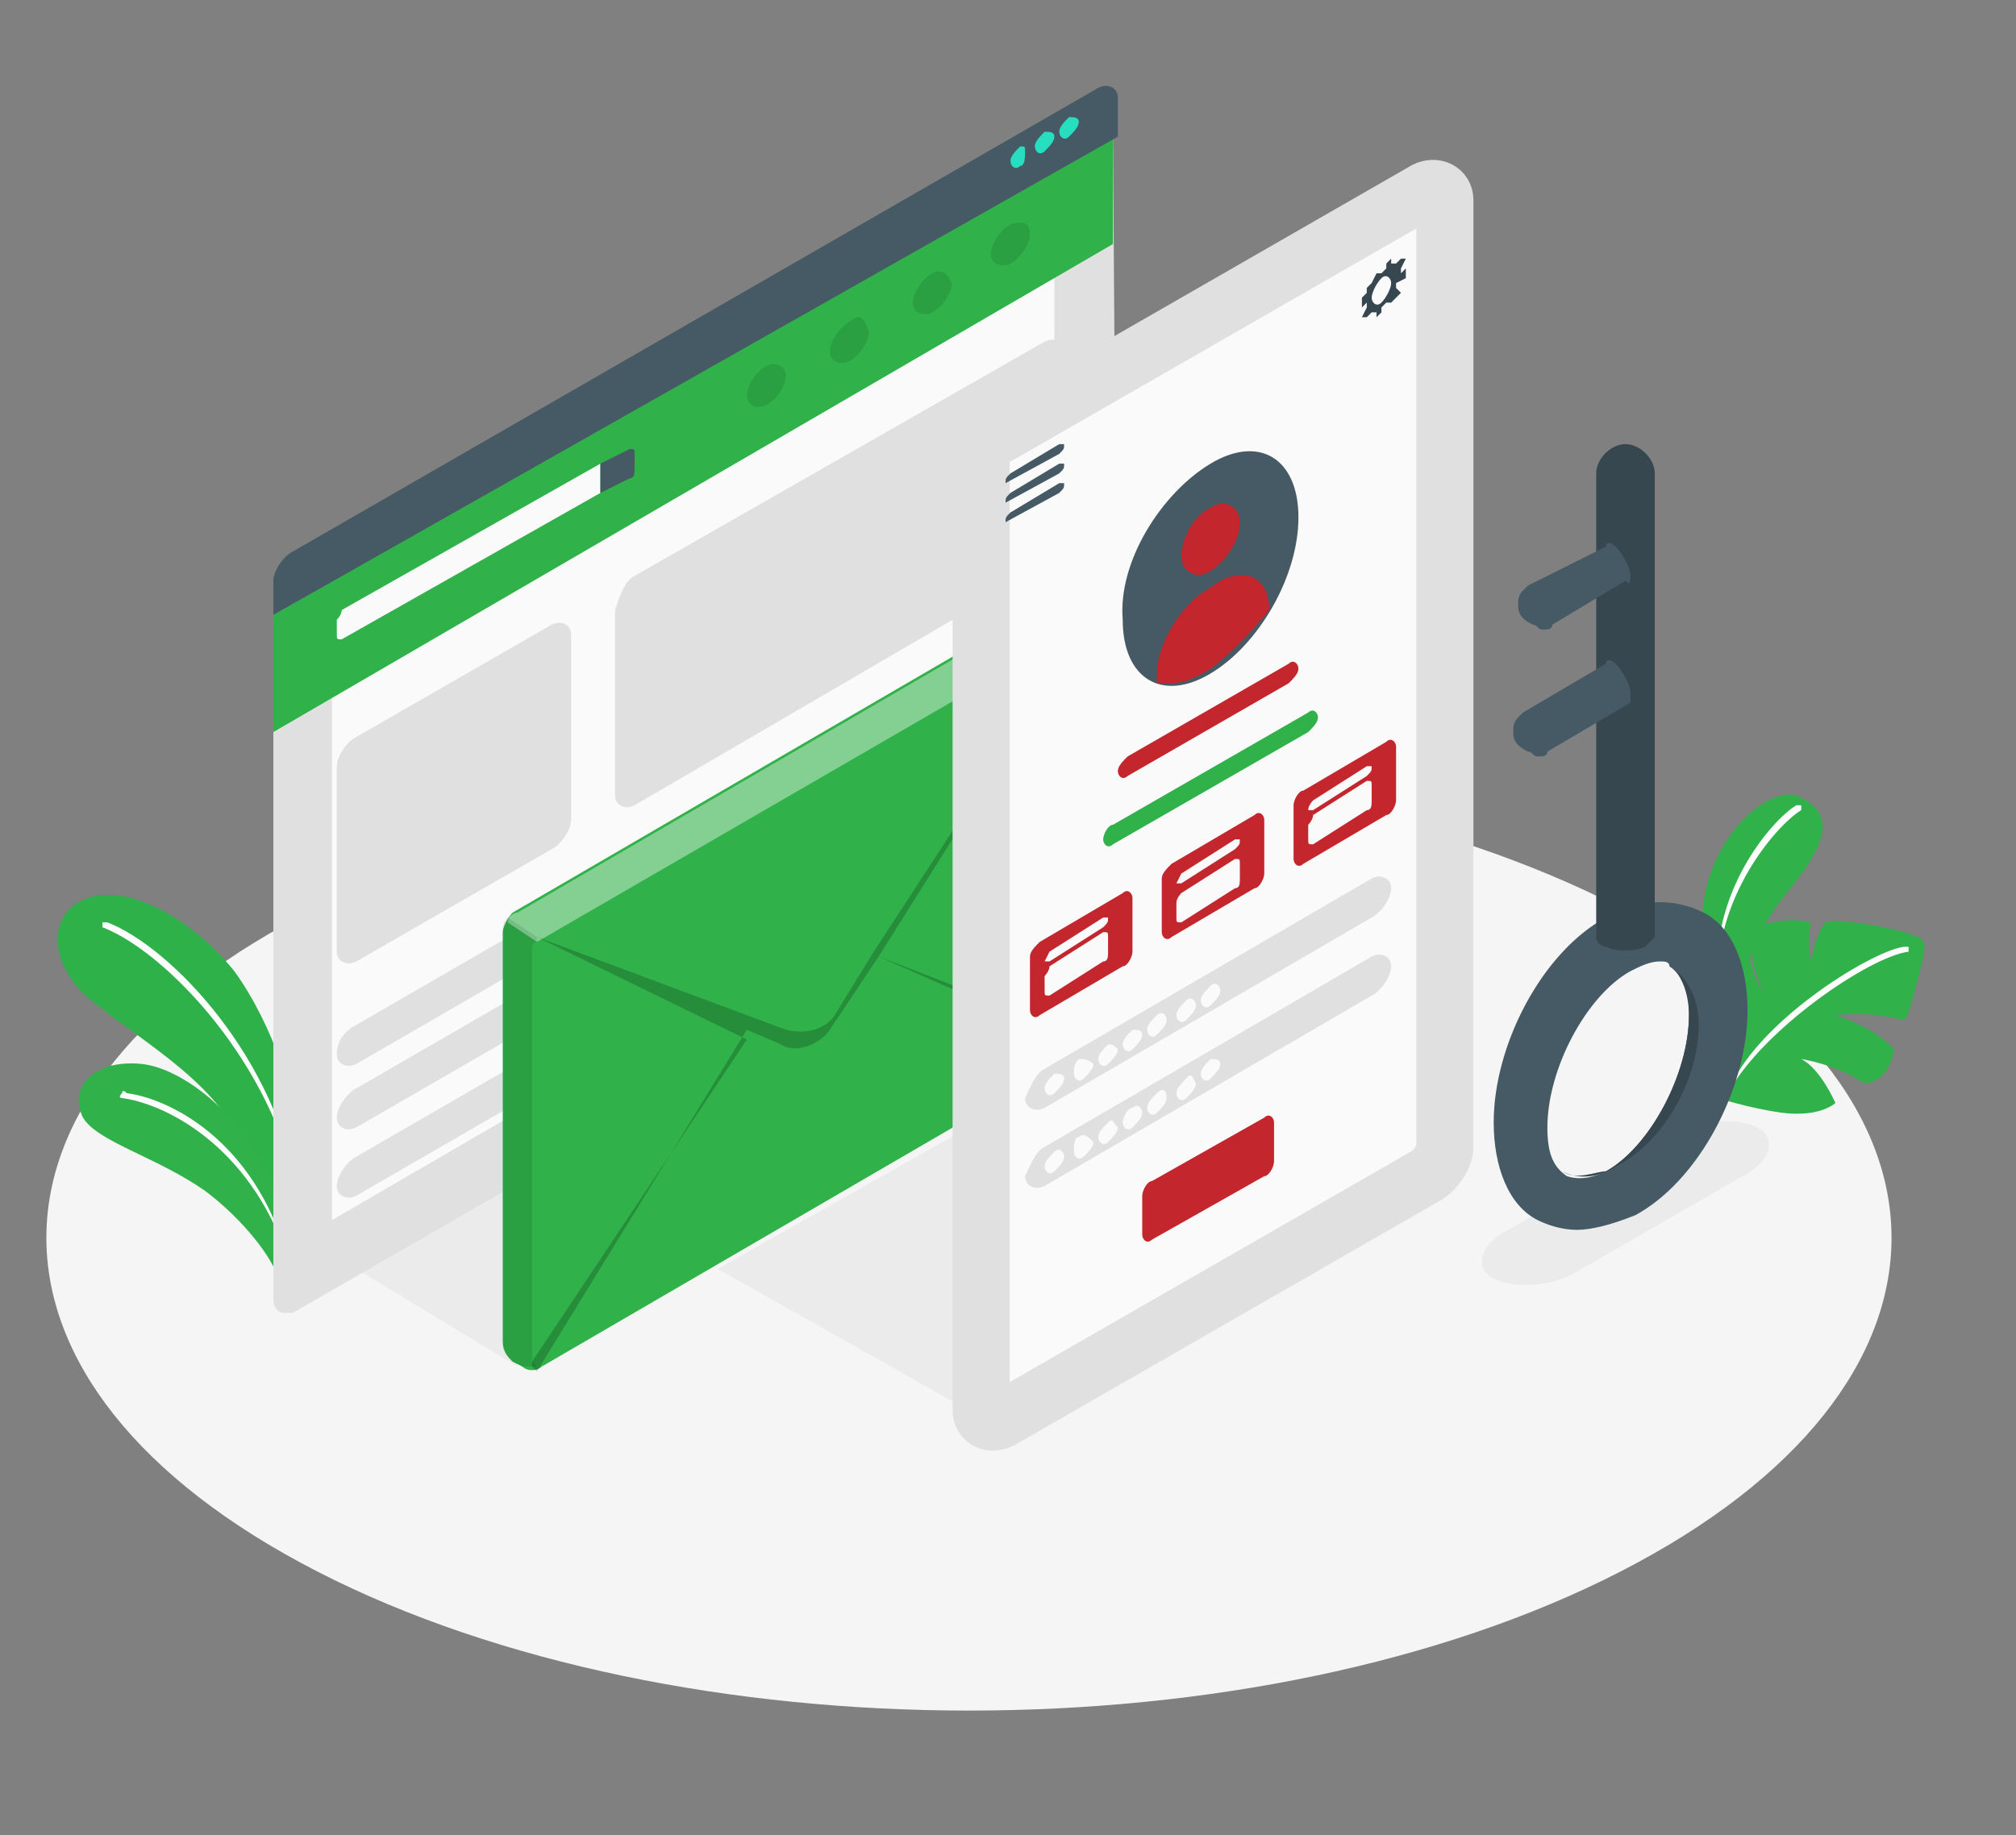 <?xml version="1.0" encoding="utf-8"?>
<!-- Generator: Adobe Illustrator 19.0.0, SVG Export Plug-In . SVG Version: 6.00 Build 0)  -->
<svg version="1.1" id="Layer_1" xmlns="http://www.w3.org/2000/svg" xmlns:xlink="http://www.w3.org/1999/xlink" x="0px" y="0px"
	 viewBox="0 0 41.3 37.6" style="enable-background:new 0 0 41.3 37.6;" xml:space="preserve">
<rect x="0" y="0" width="41.3" height="37.6" fill="#808080" stroke="none"/>
<style type="text/css">
	.st0{fill:#30B14A;}
	.st1{fill:#F5F5F5;}
	.st2{fill:#EBEBEB;}
	.st3{opacity:0.1;fill:#30B14A;}
	.st4{fill:#FFFFFF;}
	.st5{fill:#FAFAFA;}
	.st6{fill:#E0E0E0;}
	.st7{fill:#455A64;}
	.st8{fill:#27DEBF;}
	.st9{opacity:0.1;}
	.st10{opacity:0.4;fill:#FFFFFF;}
	.st11{opacity:0.2;}
	.st12{fill:#FAFAFA;stroke:#E0E0E0;stroke-width:1.17;stroke-miterlimit:10;}
	.st13{fill:#37474F;}
	.st14{fill:#C3262C;}
</style>
<path id="XMLID_6607_" class="st0" d="M107.6-9.2h-1.4c-0.8,0-1.5-0.7-1.5-1.5v-1.4c0-0.8,0.7-1.5,1.5-1.5h1.4
	c0.8,0,1.5,0.7,1.5,1.5v1.4C109.1-9.8,108.4-9.2,107.6-9.2z"/>
<g id="XMLID_4741_">
	<path id="Floor_15_" class="st1" d="M6.5,32.2c7.4,3.8,19.3,3.8,26.7,0c7.4-3.8,7.4-9.9,0-13.6c-7.4-3.8-19.3-3.8-26.7,0
		C-0.9,22.3-0.9,28.4,6.5,32.2z"/>
	<path id="Shadow_6_" class="st2" d="M30.6,26.2c0.4,0.2,1.2,0.2,1.8-0.2l3.3-1.9c0.6-0.3,0.7-0.8,0.3-1c-0.4-0.2-1.2-0.2-1.8,0.2
		l-3.3,1.9C30.3,25.5,30.2,26,30.6,26.2z"/>
	<polygon id="Shadow_5_" class="st2" points="10.6,28 7.3,26 10.6,24.1 	"/>
	<polygon id="Shadow_4_" class="st2" points="20.2,29.1 14.7,26 20.2,22.9 	"/>
	<g id="XMLID_10466_">
		<path id="XMLID_10468_" class="st0" d="M6.1,23.4c0-0.8-0.5-2.4-1.3-3.5c-0.8-1-2.1-1.8-3-1.5C0.9,18.7,1,19.9,2,20.6
			c1,0.8,2.6,1.7,3,3l0.9,1.6L6.1,23.4z"/>
		<path id="XMLID_10467_" class="st3" d="M6.1,23.4c0-0.8-0.5-2.4-1.3-3.5c-0.8-1-2.1-1.8-3-1.5C0.9,18.7,1,19.9,2,20.6
			c1,0.8,2.6,1.7,3,3l0.9,1.6L6.1,23.4z"/>
	</g>
	<g id="XMLID_10464_">
		<path id="XMLID_10465_" class="st4" d="M6.1,24.5C6.1,24.5,6.1,24.5,6.1,24.5c-0.5-2.7-2.7-5-4-5.5c0,0,0,0,0-0.1c0,0,0,0,0.1,0
			C3.5,19.4,5.7,21.7,6.1,24.5C6.2,24.5,6.2,24.5,6.1,24.5C6.1,24.5,6.1,24.5,6.1,24.5z"/>
	</g>
	<g id="XMLID_10461_">
		<path id="XMLID_10462_" class="st0" d="M5.7,26.2c-0.1-0.4-0.7-1.2-1.5-1.8c-1-0.7-2.2-1-2.5-1.5c-0.3-0.6,0.2-1.2,1.2-1.1
			s2.7,1.5,3,3.6L5.7,26.2z"/>
	</g>
	<g id="XMLID_10459_">
		<path id="XMLID_10460_" class="st4" d="M5.9,25.8C5.9,25.8,5.9,25.7,5.9,25.8c-0.8-2.4-2.6-3.2-3.4-3.3c0,0-0.1,0,0-0.1
			c0,0,0-0.1,0.1,0C3.4,22.5,5.2,23.3,5.9,25.8C6,25.7,6,25.7,5.9,25.8C5.9,25.8,5.9,25.8,5.9,25.8z"/>
	</g>
	<path id="XMLID_10451_" class="st0" d="M35.5,21.2c0,0,0.1-1.7,1.1-2.9c1-1.2,0.9-1.7,0.2-2c-0.7-0.2-2.2,1.2-1.9,3.2
		S35.5,21.2,35.5,21.2z"/>
	<g id="XMLID_10447_">
		<path id="XMLID_10448_" class="st4" d="M35.2,20.2C35.2,20.2,35.2,20.2,35.2,20.2c-0.2-1.9,1.1-3.4,1.6-3.7c0,0,0,0,0.1,0
			c0,0,0,0,0,0.1C36.4,16.9,35.1,18.4,35.2,20.2C35.2,20.2,35.2,20.2,35.2,20.2C35.2,20.2,35.2,20.2,35.2,20.2z"/>
	</g>
	<path id="XMLID_10445_" class="st0" d="M35.2,22.5c0,0,0.6,0.2,1.3,0.3c0.8,0.1,1.1-0.2,1.1-0.2s-0.3-0.7-0.7-0.9
		c0,0,0.7,0.1,1.3,0.5c0,0,0.5,0,0.6-0.7c0,0-0.3-0.4-1.2-0.7c0,0,0.6-0.1,1.4,0.1c0.1,0,0.3-0.9,0.4-1.3c0.1-0.4-0.1-0.4-0.4-0.5
		c-0.3-0.1-1.4-0.3-1.6-0.2c-0.2,0.2-0.3,0.8-0.3,0.8s-0.1-0.4,0-0.8c0,0-0.3-0.1-0.8,0c-0.4,0.1-0.4,0.4-0.4,0.7
		c0,0.2,0.1,0.4,0.2,0.7c0,0-0.3-0.4-0.3-1.2c0,0-0.8,0.4-0.9,1.1C34.8,20.8,34.7,22,35.2,22.5z"/>
	<g id="XMLID_10443_">
		<path id="XMLID_10444_" class="st4" d="M35.4,22.4C35.4,22.4,35.4,22.4,35.4,22.4c0.7-1.3,2.9-2.8,3.7-2.9c0,0,0,0,0-0.1
			c0,0,0,0-0.1,0C38.3,19.5,35.9,21,35.4,22.4C35.3,22.4,35.3,22.4,35.4,22.4C35.4,22.4,35.4,22.4,35.4,22.4z"/>
	</g>
	<g id="XMLID_10440_">
		<path id="XMLID_16_" class="st5" d="M6.2,13l16-9.2v13c0,0,0,0.1-0.1,0.1L6.2,26V13z"/>
		<path id="XMLID_13_" class="st6" d="M21.6,4.7l0,11.7L6.8,25V13.3L21.6,4.7 M22.8,2.7L5.6,12.6v14c0,0.2,0.1,0.3,0.2,0.3
			c0,0,0.1,0,0.2,0l16.5-9.5c0.2-0.1,0.4-0.4,0.4-0.6L22.8,2.7L22.8,2.7z"/>
	</g>
	<polygon id="XMLID_10439_" class="st0" points="5.6,12.6 5.6,15 22.8,5 22.8,2.7 	"/>
	<path id="XMLID_10438_" class="st5" d="M6.9,12.7l0,0.3c0,0.1,0,0.1,0.1,0.1l5.3-3l0-0.6l-5.3,3C7,12.6,6.9,12.7,6.9,12.7z"/>
	<path id="XMLID_10437_" class="st7" d="M12.9,9.2c0.1,0,0.1,0,0.1,0.1v0.3c0,0.1,0,0.2-0.1,0.2l-0.6,0.3l0-0.6L12.9,9.2z"/>
	<path id="XMLID_10436_" class="st7" d="M5.6,11.9c0-0.2,0.2-0.5,0.4-0.6l16.5-9.5c0.2-0.1,0.4,0,0.4,0.2v0.8L5.6,12.6V11.9z"/>
	<g id="XMLID_10432_">
		<path id="XMLID_10435_" class="st8" d="M20.9,3c-0.1,0.1-0.2,0.2-0.2,0.3c0,0.1,0.1,0.2,0.2,0.1C21,3.4,21,3.2,21,3.1
			C21,3,21,3,20.9,3z"/>
		<path id="XMLID_10434_" class="st8" d="M21.4,2.7c-0.1,0.1-0.2,0.2-0.2,0.3c0,0.1,0.1,0.2,0.2,0.1c0.1-0.1,0.2-0.2,0.2-0.3
			C21.6,2.7,21.5,2.7,21.4,2.7z"/>
		<path id="XMLID_10433_" class="st8" d="M21.9,2.4c-0.1,0.1-0.2,0.2-0.2,0.3c0,0.1,0.1,0.2,0.2,0.1c0.1-0.1,0.2-0.2,0.2-0.3
			C22.1,2.4,22,2.4,21.9,2.4z"/>
	</g>
	<g id="XMLID_10427_" class="st9">
		<path id="XMLID_10431_" d="M17.4,6.6C17.2,6.7,17,7,17,7.2c0,0.2,0.2,0.3,0.4,0.2c0.2-0.1,0.4-0.4,0.4-0.6
			C17.7,6.5,17.6,6.4,17.4,6.6z"/>
		<path id="XMLID_10430_" d="M15.7,7.5c-0.2,0.1-0.4,0.4-0.4,0.6c0,0.2,0.2,0.3,0.4,0.2c0.2-0.1,0.4-0.4,0.4-0.6
			C16.1,7.5,15.9,7.4,15.7,7.5z"/>
		<path id="XMLID_10429_" d="M19.1,5.6c-0.2,0.1-0.4,0.4-0.4,0.6c0,0.2,0.2,0.3,0.4,0.2c0.2-0.1,0.4-0.4,0.4-0.6
			C19.4,5.6,19.3,5.5,19.1,5.6z"/>
		<path id="XMLID_10428_" d="M20.7,4.6c-0.2,0.1-0.4,0.4-0.4,0.6c0,0.2,0.2,0.3,0.4,0.2c0.2-0.1,0.4-0.4,0.4-0.6
			C21.1,4.6,21,4.5,20.7,4.6z"/>
	</g>
	<path id="XMLID_10425_" class="st6" d="M7.3,15.1l4-2.3c0.2-0.1,0.4,0,0.4,0.2v3.8c0,0.2-0.2,0.5-0.4,0.6l-4,2.3
		c-0.2,0.1-0.4,0-0.4-0.2l0-3.8C6.9,15.5,7.1,15.2,7.3,15.1z"/>
	<path id="XMLID_10424_" class="st6" d="M13,11.8L21.4,7c0.2-0.1,0.4,0,0.4,0.2V11c0,0.2-0.2,0.5-0.4,0.6L13,16.5
		c-0.2,0.1-0.4,0-0.4-0.2l0-3.8C12.7,12.2,12.8,11.9,13,11.8z"/>
	<g id="XMLID_10420_">
		<path id="XMLID_10423_" class="st6" d="M7.3,21l6.4-3.7c0.2-0.1,0.4,0,0.4,0.2s-0.2,0.5-0.4,0.6l-6.4,3.7c-0.2,0.1-0.4,0-0.4-0.2
			C6.9,21.3,7.1,21.1,7.3,21z"/>
		<path id="XMLID_10422_" class="st6" d="M7.3,22.3l6.4-3.7c0.2-0.1,0.4,0,0.4,0.2c0,0.2-0.2,0.5-0.4,0.6l-6.4,3.7
			c-0.2,0.1-0.4,0-0.4-0.2C6.9,22.7,7.1,22.4,7.3,22.3z"/>
		<path id="XMLID_10421_" class="st6" d="M7.3,23.7l6.4-3.7c0.2-0.1,0.4,0,0.4,0.2s-0.2,0.5-0.4,0.6l-6.4,3.7
			c-0.2,0.1-0.4,0-0.4-0.2C6.9,24.1,7.1,23.8,7.3,23.7z"/>
	</g>
	<g id="XMLID_10416_">
		<g id="XMLID_25_">
			<g id="XMLID_26_">
				<path id="XMLID_66_" class="st0" d="M10.3,19.1c0-0.1,0.1-0.3,0.2-0.4l11-6.4c0.1-0.1,0.3-0.1,0.4,0l0.2,0.1
					c0.1,0.1,0.2,0.2,0.2,0.4v8.4c0,0.1-0.1,0.3-0.2,0.4l-11,6.4c-0.1,0.1-0.3,0.1-0.4,0l-0.2-0.1c-0.1-0.1-0.2-0.2-0.2-0.4
					L10.3,19.1z"/>
			</g>
		</g>
	</g>
	<path id="XMLID_10415_" class="st10" d="M10.4,18.9l0.6,0.4l11.4-6.6c0-0.1-0.1-0.1-0.2-0.2L22,12.3c-0.1-0.1-0.3-0.1-0.4,0
		l-11,6.4C10.5,18.7,10.4,18.8,10.4,18.9z"/>
	<path id="XMLID_10414_" class="st9" d="M10.3,19.1v8.4c0,0.1,0.1,0.3,0.2,0.4l0.2,0.1c0,0,0,0,0.1,0c0,0,0.1,0,0.1,0
		c0.1,0,0.1,0,0.2,0c0,0,0,0,0,0c0,0,0,0,0,0c0,0-0.1,0-0.1,0c0,0-0.1-0.1-0.1-0.1v-8.4c0-0.1,0-0.2,0.1-0.2L11,19.2l-0.6-0.4
		C10.3,18.9,10.3,19,10.3,19.1z"/>
	<path id="XMLID_10413_" class="st11" d="M11,19.2l5.1,1.9c0.4,0.1,0.8,0,1-0.3l0.8-1.3l4.5-6.9l-4.4,7l4.4,1.7c0,0.1,0,0.1-0.1,0.2
		L18,19.6l-1,1.5c-0.2,0.3-0.7,0.5-1,0.3l-0.7-0.3L11,28.1c0,0-0.1-0.1-0.1-0.1v-0.1l4.4-6.6L11,19.2z"/>
	<path id="XMLID_10411_" class="st12" d="M20.1,9.5v19.4c0,0.2,0.2,0.3,0.4,0.2l8.7-5c0.2-0.1,0.4-0.4,0.4-0.6V4.1
		c0-0.2-0.2-0.3-0.4-0.2l-8.7,5C20.2,9,20.1,9.3,20.1,9.5z"/>
	<path id="XMLID_10410_" class="st7" d="M20.6,9.9c0-0.1,0-0.1,0.1-0.2l1-0.6c0.1,0,0.1,0,0.1,0c0,0.1,0,0.1-0.1,0.2L20.6,9.9
		C20.6,10,20.6,9.9,20.6,9.9z"/>
	<path id="XMLID_10409_" class="st7" d="M20.6,10.3c0-0.1,0-0.1,0.1-0.2l1-0.6c0.1,0,0.1,0,0.1,0c0,0.1,0,0.1-0.1,0.2L20.6,10.3
		C20.6,10.3,20.6,10.3,20.6,10.3z"/>
	<path id="XMLID_10408_" class="st7" d="M20.6,10.7c0-0.1,0-0.1,0.1-0.2l1-0.6c0.1,0,0.1,0,0.1,0c0,0.1,0,0.1-0.1,0.2L20.6,10.7
		C20.6,10.7,20.6,10.7,20.6,10.7z"/>
	<path id="XMLID_10405_" class="st13" d="M28.8,5.7V5.5c0,0,0,0,0,0l-0.1,0.1c0,0,0,0,0,0c0,0,0,0,0-0.1c0,0,0,0,0,0l0.1-0.2
		c0,0,0,0,0,0l-0.1,0c0,0,0,0,0,0l-0.1,0.1c0,0,0,0,0,0c0,0,0,0-0.1,0c0,0,0,0,0,0l0-0.1c0,0,0,0,0,0l-0.1,0.1c0,0,0,0,0,0l0,0.1
		c0,0,0,0,0,0c0,0-0.1,0.1-0.1,0.1c0,0,0,0,0,0l-0.1,0c0,0,0,0,0,0l-0.1,0.2c0,0,0,0,0,0L28,5.9c0,0,0,0,0,0c0,0,0,0.1,0,0.1
		c0,0,0,0,0,0l-0.1,0.1c0,0,0,0,0,0v0.2c0,0,0,0,0,0l0.1-0.1c0,0,0,0,0,0c0,0,0,0,0,0.1c0,0,0,0,0,0l-0.1,0.2c0,0,0,0,0,0l0.1,0
		c0,0,0,0,0,0l0.1-0.1c0,0,0,0,0,0c0,0,0,0,0.1,0c0,0,0,0,0,0l0,0.1c0,0,0,0,0,0l0.1-0.1c0,0,0,0,0,0l0-0.1c0,0,0,0,0,0
		c0,0,0.1-0.1,0.1-0.1c0,0,0,0,0,0l0.1,0c0,0,0,0,0,0L28.7,6c0,0,0,0,0,0l-0.1-0.1c0,0,0,0,0,0c0,0,0-0.1,0-0.1c0,0,0,0,0,0
		L28.8,5.7C28.8,5.7,28.8,5.7,28.8,5.7z M28.3,6.2c-0.1,0.1-0.2,0-0.2-0.1c0-0.1,0.1-0.3,0.2-0.4c0.1-0.1,0.2,0,0.2,0.1
		C28.5,5.9,28.4,6.1,28.3,6.2z"/>
	<path id="XMLID_10404_" class="st7" d="M24.8,9.5c1-0.6,1.8-0.1,1.8,1.1s-0.8,2.6-1.8,3.2c-1,0.6-1.8,0.1-1.8-1.1
		C22.9,11.5,23.8,10.1,24.8,9.5z"/>
	<path id="XMLID_10403_" class="st14" d="M24.8,10.4c0.3-0.2,0.6,0,0.6,0.3c0,0.4-0.3,0.8-0.6,1c-0.3,0.2-0.6,0-0.6-0.3
		C24.2,11.1,24.4,10.6,24.8,10.4z"/>
	<path id="XMLID_10402_" class="st14" d="M26,12.5c0-0.6-0.4-0.9-1-0.6l-0.3,0.2c-0.5,0.3-1,1.1-1,1.7V14c0.1,0,0.2,0,0.3,0
		c0.2,0,0.5-0.1,0.8-0.3c0.4-0.3,0.8-0.7,1.2-1.2V12.5z"/>
	<path id="XMLID_10400_" class="st14" d="M23.1,15.5l3.3-1.9c0.1-0.1,0.2,0,0.2,0.1c0,0.1-0.1,0.2-0.2,0.3l-3.3,1.9
		c-0.1,0.1-0.2,0-0.2-0.1C22.9,15.7,23,15.6,23.1,15.5z"/>
	<path id="XMLID_10399_" class="st0" d="M22.8,16.9l4-2.3c0.1-0.1,0.2,0,0.2,0.1s-0.1,0.2-0.2,0.3l-4,2.3c-0.1,0.1-0.2,0-0.2-0.1
		C22.6,17.1,22.7,16.9,22.8,16.9z"/>
	<path id="XMLID_10398_" class="st13" d="M26.9,16.4l1.1-0.7c0.1,0,0.1,0,0.1,0c0,0.1,0,0.1-0.1,0.2l-1.1,0.7c-0.1,0-0.1,0-0.1,0
		S26.9,16.5,26.9,16.4z"/>
	<path id="XMLID_10397_" class="st14" d="M21.3,19.3l1.7-1c0.1-0.1,0.2,0,0.2,0.1v1.1c0,0.1-0.1,0.3-0.2,0.3l-1.7,1
		c-0.1,0.1-0.2,0-0.2-0.1v-1.1C21.1,19.5,21.2,19.4,21.3,19.3z"/>
	<path id="XMLID_10396_" class="st5" d="M21.5,19.5l1.1-0.7c0.1,0,0.1,0,0.1,0c0,0.1,0,0.1-0.1,0.2l-1.1,0.7c-0.1,0-0.1,0-0.1,0
		S21.5,19.5,21.5,19.5z"/>
	<path id="XMLID_10395_" class="st5" d="M21.4,20v0.3c0,0.1,0,0.1,0.1,0.1l1.1-0.7c0.1,0,0.1-0.1,0.1-0.2l0-0.3c0-0.1,0-0.1-0.1-0.1
		l-1.1,0.7C21.5,19.9,21.4,20,21.4,20z"/>
	<path id="XMLID_10393_" class="st14" d="M24,17.7l1.7-1c0.1-0.1,0.2,0,0.2,0.1l0,1.1c0,0.1-0.1,0.3-0.2,0.3l-1.7,1
		c-0.1,0.1-0.2,0-0.2-0.1l0-1.1C23.8,17.9,23.9,17.8,24,17.7z"/>
	<path id="XMLID_10392_" class="st5" d="M24.2,17.9l1.1-0.7c0.1,0,0.1,0,0.1,0c0,0.1,0,0.1-0.1,0.2l-1.1,0.7c-0.1,0-0.1,0-0.1,0
		S24.2,17.9,24.2,17.9z"/>
	<path id="XMLID_10391_" class="st5" d="M24.1,18.5v0.3c0,0.1,0,0.1,0.1,0.1l1.1-0.7c0.1,0,0.1-0.1,0.1-0.2l0-0.3
		c0-0.1,0-0.1-0.1-0.1l-1.1,0.7C24.2,18.3,24.1,18.4,24.1,18.5z"/>
	<path id="XMLID_10389_" class="st14" d="M26.7,16.2l1.7-1c0.1-0.1,0.2,0,0.2,0.1v1.1c0,0.1-0.1,0.3-0.2,0.3l-1.7,1
		c-0.1,0.1-0.2,0-0.2-0.1v-1.1C26.5,16.4,26.6,16.2,26.7,16.2z"/>
	<path id="XMLID_10388_" class="st5" d="M26.9,16.4l1.1-0.7c0.1,0,0.1,0,0.1,0c0,0.1,0,0.1-0.1,0.2l-1.1,0.7c-0.1,0-0.1,0-0.1,0
		C26.8,16.5,26.9,16.4,26.9,16.4z"/>
	<path id="XMLID_10387_" class="st5" d="M26.8,16.9v0.3c0,0.1,0,0.1,0.1,0.1l1.1-0.7c0.1,0,0.1-0.1,0.1-0.2l0-0.3
		c0-0.1,0-0.1-0.1-0.1l-1.1,0.7C26.9,16.8,26.8,16.9,26.8,16.9z"/>
	<path id="XMLID_10385_" class="st6" d="M21.4,21.9l6.7-3.9c0.2-0.1,0.4,0,0.4,0.2c0,0.2-0.2,0.5-0.4,0.6l-6.7,3.9
		c-0.2,0.1-0.4,0-0.4-0.2C21.1,22.3,21.2,22,21.4,21.9z"/>
	<path id="XMLID_10384_" class="st6" d="M21.4,23.5l6.7-3.9c0.2-0.1,0.4,0,0.4,0.2s-0.2,0.5-0.4,0.6l-6.7,3.9
		c-0.2,0.1-0.4,0-0.4-0.2C21.1,23.9,21.2,23.6,21.4,23.5z"/>
	<path id="XMLID_10383_" class="st14" d="M23.6,24.2l2.3-1.3c0.1-0.1,0.2,0,0.2,0.1l0,0.8c0,0.1-0.1,0.3-0.2,0.3l-2.3,1.3
		c-0.1,0.1-0.2,0-0.2-0.1l0-0.8C23.4,24.4,23.5,24.2,23.6,24.2z"/>
	<g id="XMLID_10095_">
		<path id="XMLID_10382_" class="st5" d="M21.6,22c-0.1,0.1-0.2,0.2-0.2,0.3s0.1,0.2,0.2,0.1c0.1-0.1,0.2-0.2,0.2-0.3
			C21.8,22,21.7,22,21.6,22z"/>
		<path id="XMLID_10381_" class="st5" d="M22.1,21.7C22,21.8,22,21.9,22,22c0,0.1,0.1,0.2,0.2,0.1c0.1-0.1,0.2-0.2,0.2-0.3
			C22.3,21.7,22.2,21.7,22.1,21.7z"/>
		<path id="XMLID_10100_" class="st5" d="M22.7,21.4c-0.1,0.1-0.2,0.2-0.2,0.3c0,0.1,0.1,0.2,0.2,0.1s0.2-0.2,0.2-0.3
			C22.8,21.4,22.8,21.4,22.7,21.4z"/>
		<path id="XMLID_10099_" class="st5" d="M23.2,21.1c-0.1,0.1-0.2,0.2-0.2,0.3s0.1,0.2,0.2,0.1s0.2-0.2,0.2-0.3
			C23.4,21.1,23.3,21.1,23.2,21.1z"/>
		<path id="XMLID_10098_" class="st5" d="M23.7,20.8c-0.1,0.1-0.2,0.2-0.2,0.3s0.1,0.2,0.2,0.1c0.1-0.1,0.2-0.2,0.2-0.3
			C23.9,20.8,23.8,20.7,23.7,20.8z"/>
		<path id="XMLID_10097_" class="st5" d="M24.3,20.5c-0.1,0.1-0.2,0.2-0.2,0.3s0.1,0.2,0.2,0.1c0.1-0.1,0.2-0.2,0.2-0.3
			S24.4,20.4,24.3,20.5z"/>
		<path id="XMLID_10096_" class="st5" d="M24.8,20.2c-0.1,0.1-0.2,0.2-0.2,0.3c0,0.1,0.1,0.2,0.2,0.1c0.1-0.1,0.2-0.2,0.2-0.3
			C25,20.2,24.9,20.1,24.8,20.2z"/>
	</g>
	<g id="XMLID_10086_">
		<path id="XMLID_10094_" class="st5" d="M21.6,23.6c-0.1,0.1-0.2,0.2-0.2,0.3s0.1,0.2,0.2,0.1c0.1-0.1,0.2-0.2,0.2-0.3
			S21.7,23.5,21.6,23.6z"/>
		<path id="XMLID_10093_" class="st5" d="M22.1,23.3C22,23.3,22,23.5,22,23.6s0.1,0.2,0.2,0.1c0.1-0.1,0.2-0.2,0.2-0.3
			C22.3,23.3,22.2,23.2,22.1,23.3z"/>
		<path id="XMLID_10092_" class="st5" d="M22.7,23c-0.1,0.1-0.2,0.2-0.2,0.3c0,0.1,0.1,0.2,0.2,0.1s0.2-0.2,0.2-0.3
			C22.8,23,22.8,22.9,22.7,23z"/>
		<path id="XMLID_10091_" class="st5" d="M23.2,22.7C23.1,22.7,23,22.9,23,23s0.1,0.2,0.2,0.1s0.2-0.2,0.2-0.3
			C23.4,22.7,23.3,22.6,23.2,22.7z"/>
		<path id="XMLID_10090_" class="st5" d="M23.7,22.4c-0.1,0.1-0.2,0.2-0.2,0.3c0,0.1,0.1,0.2,0.2,0.1c0.1-0.1,0.2-0.2,0.2-0.3
			C23.9,22.3,23.8,22.3,23.7,22.4z"/>
		<path id="XMLID_10089_" class="st5" d="M24.3,22.1c-0.1,0.1-0.2,0.2-0.2,0.3s0.1,0.2,0.2,0.1c0.1-0.1,0.2-0.2,0.2-0.3
			C24.4,22,24.4,22,24.3,22.1z"/>
		<path id="XMLID_10088_" class="st5" d="M24.8,21.7c-0.1,0.1-0.2,0.2-0.2,0.3s0.1,0.2,0.2,0.1c0.1-0.1,0.2-0.2,0.2-0.3
			C25,21.7,24.9,21.7,24.8,21.7z"/>
	</g>
	<g id="XMLID_5473_">
		<g id="XMLID_10078_">
			<g id="XMLID_10080_">
				<path id="XMLID_10081_" class="st7" d="M32.3,25.2c-0.3,0-0.6-0.1-0.8-0.2c-0.6-0.3-0.9-1.1-0.9-2c0-1.6,1-3.5,2.3-4.2
					c0.7-0.4,1.4-0.4,2-0.1c0.6,0.3,0.9,1.1,0.9,2c0,1.6-1,3.5-2.3,4.2C33,25.1,32.6,25.2,32.3,25.2z M34,19.7
					c-0.2,0-0.4,0.1-0.6,0.2c-0.9,0.5-1.7,2-1.7,3.2c0,0.5,0.1,0.8,0.4,1c0.3,0.1,0.6,0,0.8-0.1c0.9-0.5,1.7-2,1.7-3.2
					c0-0.5-0.1-0.8-0.4-1C34.2,19.7,34.1,19.7,34,19.7z"/>
			</g>
			<path id="XMLID_10079_" class="st13" d="M34.8,21c0-0.9-0.6-1.2-0.6-1.2l0,0c0.2,0.1,0.4,0.5,0.4,1c0,1.2-0.8,2.7-1.7,3.2
				C32.7,24,32.3,24.2,32,24c0,0,0.5,0.3,1.1-0.1C34.1,23.4,34.8,22.1,34.8,21z"/>
		</g>
		<path id="XMLID_10077_" class="st13" d="M33.9,9.7c0-0.3-0.3-0.6-0.6-0.6c-0.3,0-0.6,0.3-0.6,0.6c0,0,0,0,0,0h0v9.5l0,0
			c0,0.1,0.1,0.2,0.2,0.2c0.2,0.1,0.6,0.1,0.8,0c0.1-0.1,0.2-0.2,0.2-0.2l0,0V9.7L33.9,9.7C33.9,9.7,33.9,9.7,33.9,9.7z"/>
		<path id="XMLID_10076_" class="st7" d="M33.4,11.8c0-0.2-0.2-0.5-0.3-0.6c-0.1-0.1-0.2-0.1-0.2,0l0,0L31.3,12l0,0c0,0,0,0,0,0
			c0,0,0,0-0.1,0.1c-0.1,0.1-0.1,0.2-0.1,0.3c0,0.2,0.1,0.3,0.3,0.4c0.1,0,0.1,0.1,0.2,0.1c0.1,0,0.2,0,0.2-0.1c0,0,0,0,0,0l1.5-0.9
			l0,0C33.4,12,33.4,11.9,33.4,11.8z"/>
		<path id="XMLID_10075_" class="st7" d="M33.4,14.2c0-0.2-0.2-0.5-0.3-0.6c-0.1-0.1-0.2-0.1-0.2,0l0,0l-1.7,1l0,0c0,0,0,0,0,0
			c0,0,0,0-0.1,0.1c-0.1,0.1-0.1,0.2-0.1,0.3c0,0.2,0.1,0.3,0.3,0.4c0.1,0,0.1,0.1,0.2,0.1c0.1,0,0.2,0,0.2-0.1c0,0,0,0,0,0l1.7-1
			l0,0C33.4,14.4,33.4,14.3,33.4,14.2z"/>
	</g>
</g>
</svg>

